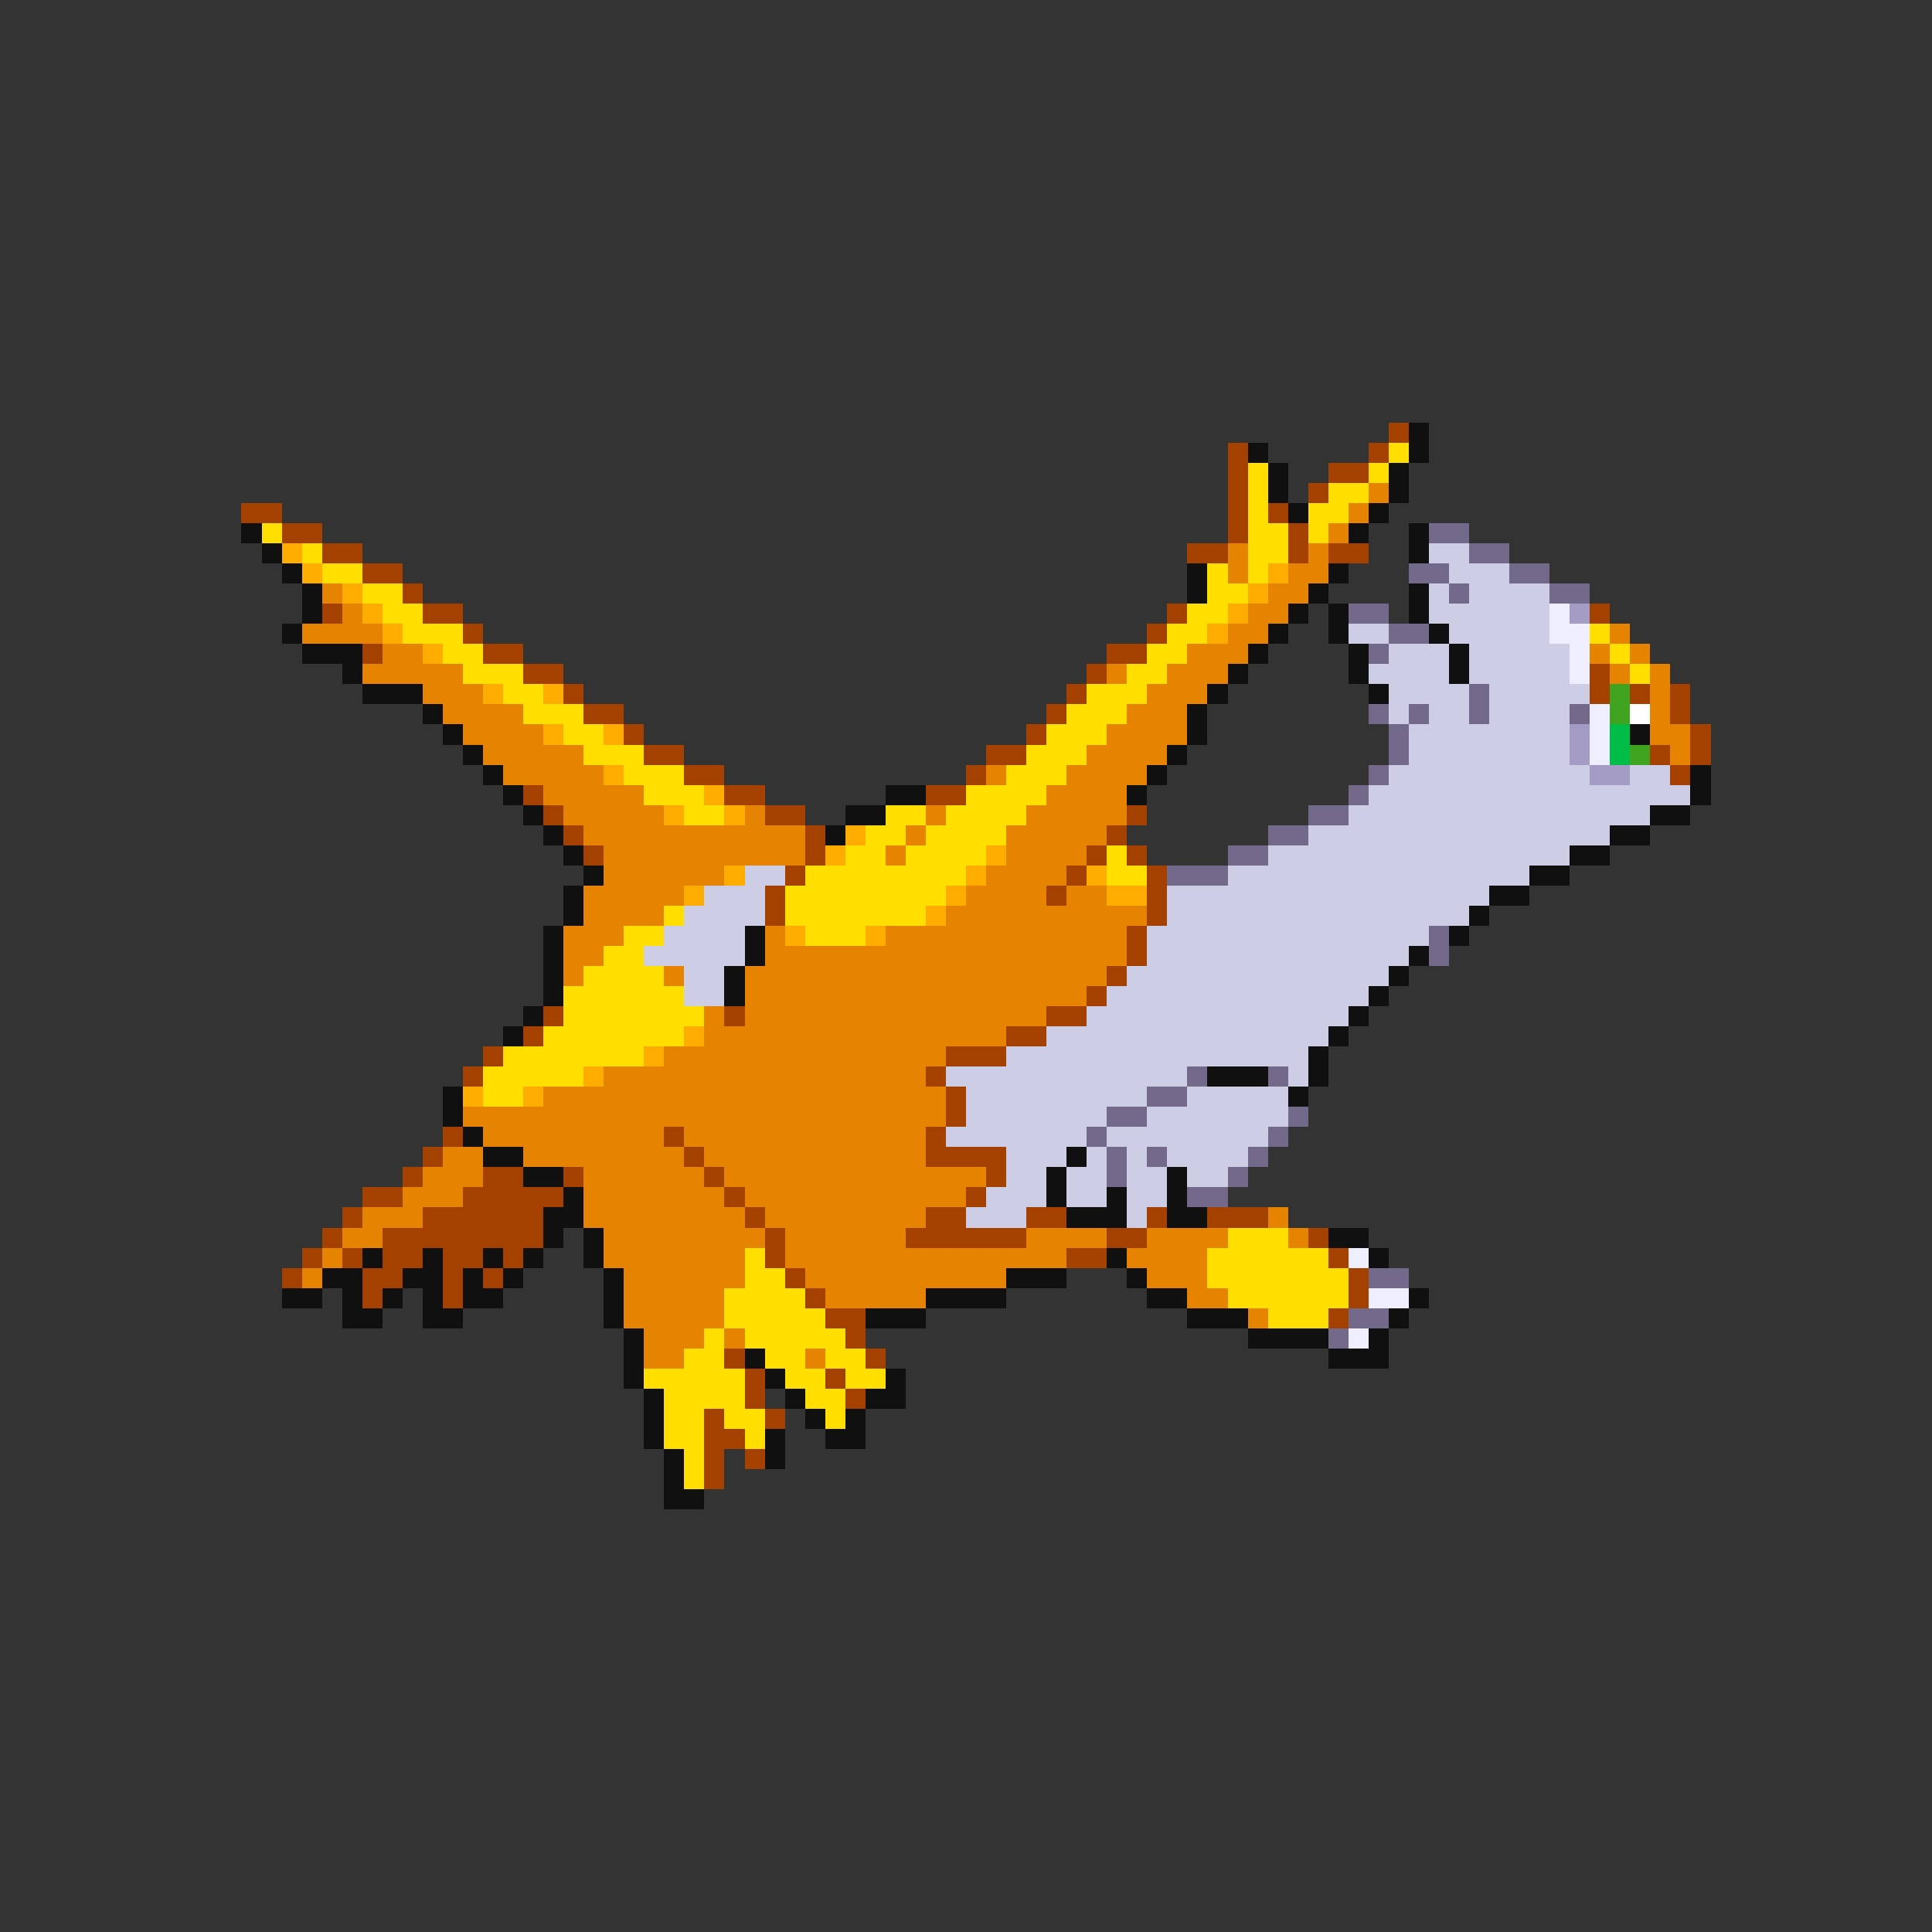 <svg xmlns="http://www.w3.org/2000/svg" viewBox="0 -0.5 96 96" shape-rendering="crispEdges">
<rect x="0" y="-0.5" width="96" height="96" fill="#333333" stroke="none"/>
<path stroke="#a44100" d="M69 21h1M61 22h1M68 22h1M61 23h1M66 23h2M61 24h1M65 24h1M12 25h2M61 25h1M63 25h1M14 26h2M61 26h1M64 26h1M16 27h2M59 27h2M64 27h1M66 27h2M18 28h2M20 29h1M16 30h1M21 30h2M58 30h1M79 30h1M23 31h1M57 31h1M18 32h1M24 32h2M55 32h2M26 33h2M54 33h1M79 33h1M28 34h1M53 34h1M79 34h1M81 34h1M83 34h1M29 35h2M52 35h1M83 35h1M31 36h1M51 36h1M84 36h1M32 37h2M49 37h2M82 37h1M84 37h1M34 38h2M48 38h1M83 38h1M26 39h1M36 39h2M46 39h2M27 40h1M38 40h2M56 40h1M28 41h1M40 41h1M55 41h1M29 42h1M40 42h1M54 42h1M56 42h1M39 43h1M53 43h1M57 43h1M38 44h1M52 44h1M57 44h1M38 45h1M57 45h1M56 46h1M56 47h1M55 48h1M54 49h1M27 50h1M36 50h1M52 50h2M26 51h1M50 51h2M24 52h1M47 52h3M23 53h1M46 53h1M47 54h1M47 55h1M22 56h1M33 56h1M46 56h1M21 57h1M34 57h1M46 57h4M20 58h1M24 58h2M28 58h1M35 58h1M49 58h1M18 59h2M23 59h5M36 59h1M48 59h1M17 60h1M21 60h6M37 60h1M46 60h2M51 60h2M57 60h1M60 60h3M16 61h1M19 61h8M38 61h1M45 61h6M55 61h2M65 61h1M15 62h1M17 62h1M19 62h2M22 62h2M25 62h1M38 62h1M53 62h2M66 62h1M14 63h1M18 63h2M22 63h1M24 63h1M39 63h1M67 63h1M18 64h1M22 64h1M40 64h1M67 64h1M41 65h2M66 65h1M42 66h1M36 67h1M43 67h1M37 68h1M41 68h1M37 69h1M42 69h1M35 70h1M38 70h1M35 71h2M35 72h1M37 72h1M35 73h1" />
<path stroke="#101010" d="M70 21h1M62 22h1M70 22h1M63 23h1M69 23h1M63 24h1M69 24h1M64 25h1M68 25h1M12 26h1M67 26h1M70 26h1M13 27h1M70 27h1M14 28h1M59 28h1M66 28h1M15 29h1M59 29h1M65 29h1M70 29h1M15 30h1M64 30h1M66 30h1M70 30h1M14 31h1M63 31h1M66 31h1M71 31h1M15 32h3M62 32h1M67 32h1M72 32h1M17 33h1M61 33h1M67 33h1M72 33h1M18 34h3M60 34h1M68 34h1M21 35h1M59 35h1M22 36h1M59 36h1M81 36h1M23 37h1M58 37h1M24 38h1M57 38h1M84 38h1M25 39h1M44 39h2M56 39h1M84 39h1M26 40h1M42 40h2M82 40h2M27 41h1M41 41h1M80 41h2M28 42h1M78 42h2M29 43h1M76 43h2M28 44h1M74 44h2M28 45h1M73 45h1M27 46h1M37 46h1M72 46h1M27 47h1M37 47h1M70 47h1M27 48h1M36 48h1M69 48h1M27 49h1M36 49h1M68 49h1M26 50h1M67 50h1M25 51h1M66 51h1M65 52h1M60 53h3M65 53h1M22 54h1M64 54h1M22 55h1M23 56h1M24 57h2M53 57h1M26 58h2M52 58h1M58 58h1M28 59h1M52 59h1M55 59h1M58 59h1M27 60h2M53 60h3M58 60h2M27 61h1M29 61h1M66 61h2M18 62h1M21 62h1M24 62h1M26 62h1M29 62h1M55 62h1M68 62h1M16 63h2M20 63h2M23 63h1M25 63h1M30 63h1M50 63h3M56 63h1M14 64h2M17 64h1M19 64h1M21 64h1M23 64h2M30 64h1M46 64h4M57 64h2M70 64h1M17 65h2M21 65h2M30 65h1M43 65h3M59 65h3M69 65h1M31 66h1M62 66h4M68 66h1M31 67h1M37 67h1M66 67h3M31 68h1M38 68h1M44 68h1M32 69h1M39 69h1M43 69h2M32 70h1M40 70h1M42 70h1M32 71h1M38 71h1M41 71h2M33 72h1M38 72h1M33 73h1M33 74h2" />
<path stroke="#ffde00" d="M69 22h1M62 23h1M68 23h1M62 24h1M66 24h2M62 25h1M65 25h2M13 26h1M62 26h2M65 26h1M15 27h1M62 27h2M16 28h2M60 28h1M62 28h1M18 29h2M60 29h2M19 30h2M59 30h2M20 31h3M58 31h2M79 31h1M22 32h2M57 32h2M80 32h1M23 33h3M56 33h2M81 33h1M25 34h2M54 34h3M26 35h3M53 35h3M28 36h2M52 36h3M29 37h3M51 37h3M31 38h3M50 38h3M32 39h3M48 39h4M34 40h2M44 40h2M47 40h4M43 41h2M46 41h4M42 42h2M45 42h4M55 42h1M40 43h8M55 43h2M39 44h8M33 45h1M39 45h7M31 46h2M40 46h3M30 47h2M29 48h4M28 49h6M28 50h7M27 51h7M25 52h7M24 53h5M24 54h2M61 61h3M37 62h1M60 62h6M37 63h2M60 63h7M36 64h4M61 64h6M36 65h5M63 65h3M35 66h1M37 66h5M34 67h2M38 67h2M41 67h2M32 68h5M39 68h2M42 68h2M33 69h4M40 69h2M33 70h2M36 70h2M41 70h1M33 71h2M37 71h1M34 72h1M34 73h1" />
<path stroke="#e68300" d="M68 24h1M67 25h1M66 26h1M61 27h1M65 27h1M61 28h1M64 28h2M16 29h1M63 29h2M17 30h1M62 30h2M15 31h4M61 31h2M80 31h1M19 32h2M59 32h3M79 32h1M81 32h1M18 33h5M55 33h1M58 33h3M80 33h1M82 33h1M21 34h3M57 34h3M82 34h1M22 35h4M56 35h3M82 35h1M23 36h4M55 36h4M82 36h2M24 37h5M54 37h4M83 37h1M25 38h5M49 38h1M53 38h4M27 39h5M52 39h4M28 40h5M37 40h1M46 40h1M51 40h5M29 41h11M45 41h1M50 41h5M30 42h10M44 42h1M50 42h4M30 43h6M49 43h4M29 44h5M48 44h4M53 44h2M29 45h4M47 45h10M28 46h3M38 46h1M44 46h12M28 47h2M38 47h18M28 48h1M33 48h1M37 48h18M37 49h17M35 50h1M37 50h15M35 51h15M33 52h14M30 53h16M27 54h20M23 55h24M24 56h9M34 56h12M22 57h2M26 57h8M35 57h11M21 58h3M29 58h6M36 58h13M20 59h3M29 59h7M37 59h11M18 60h3M29 60h8M38 60h8M63 60h1M17 61h2M30 61h8M39 61h6M51 61h4M57 61h4M64 61h1M16 62h1M30 62h7M39 62h14M56 62h4M15 63h1M31 63h6M40 63h10M57 63h3M31 64h5M41 64h5M59 64h2M31 65h5M62 65h1M32 66h3M36 66h1M32 67h2M40 67h1" />
<path stroke="#736a8b" d="M71 26h2M73 27h2M70 28h2M75 28h2M72 29h1M77 29h2M67 30h2M69 31h2M68 32h1M73 34h1M68 35h1M70 35h1M73 35h1M78 35h1M69 36h1M69 37h1M68 38h1M67 39h1M65 40h2M63 41h2M61 42h2M58 43h3M71 46h1M71 47h1M59 53h1M63 53h1M57 54h2M55 55h2M64 55h1M54 56h1M63 56h1M55 57h1M57 57h1M62 57h1M55 58h1M61 58h1M59 59h2M68 63h2M67 65h2M66 66h1" />
<path stroke="#ffac00" d="M14 27h1M15 28h1M63 28h1M17 29h1M62 29h1M18 30h1M61 30h1M19 31h1M60 31h1M21 32h1M24 34h1M27 34h1M27 36h1M30 36h1M30 38h1M35 39h1M33 40h1M36 40h1M42 41h1M41 42h1M49 42h1M36 43h1M48 43h1M54 43h1M34 44h1M47 44h1M55 44h2M46 45h1M39 46h1M43 46h1M34 51h1M32 52h1M29 53h1M23 54h1M26 54h1" />
<path stroke="#cdcde6" d="M71 27h2M72 28h3M71 29h1M73 29h4M71 30h6M67 31h2M72 31h5M69 32h3M73 32h5M68 33h4M73 33h5M69 34h4M74 34h5M69 35h1M71 35h2M74 35h4M70 36h8M70 37h8M69 38h10M81 38h2M68 39h16M67 40h15M65 41h15M63 42h15M37 43h2M61 43h15M35 44h3M58 44h16M34 45h4M58 45h15M33 46h4M57 46h14M32 47h5M57 47h13M34 48h2M56 48h13M34 49h2M55 49h13M54 50h13M52 51h14M50 52h15M47 53h12M64 53h1M48 54h9M59 54h5M48 55h7M57 55h7M47 56h7M55 56h8M50 57h3M54 57h1M56 57h1M58 57h4M50 58h2M53 58h2M56 58h2M59 58h2M49 59h3M53 59h2M56 59h2M48 60h3M56 60h1" />
<path stroke="#eeeeff" d="M77 30h1M77 31h2M78 32h1M78 33h1M79 35h1M79 36h1M79 37h1M67 62h1M68 64h2M67 66h1" />
<path stroke="#a49cc5" d="M78 30h1M78 36h1M78 37h1M79 38h2" />
<path stroke="#41a420" d="M80 34h1M80 35h1M81 37h1" />
<path stroke="#ffffff" d="M81 35h1" />
<path stroke="#00bd4a" d="M80 36h1M80 37h1" />
</svg>